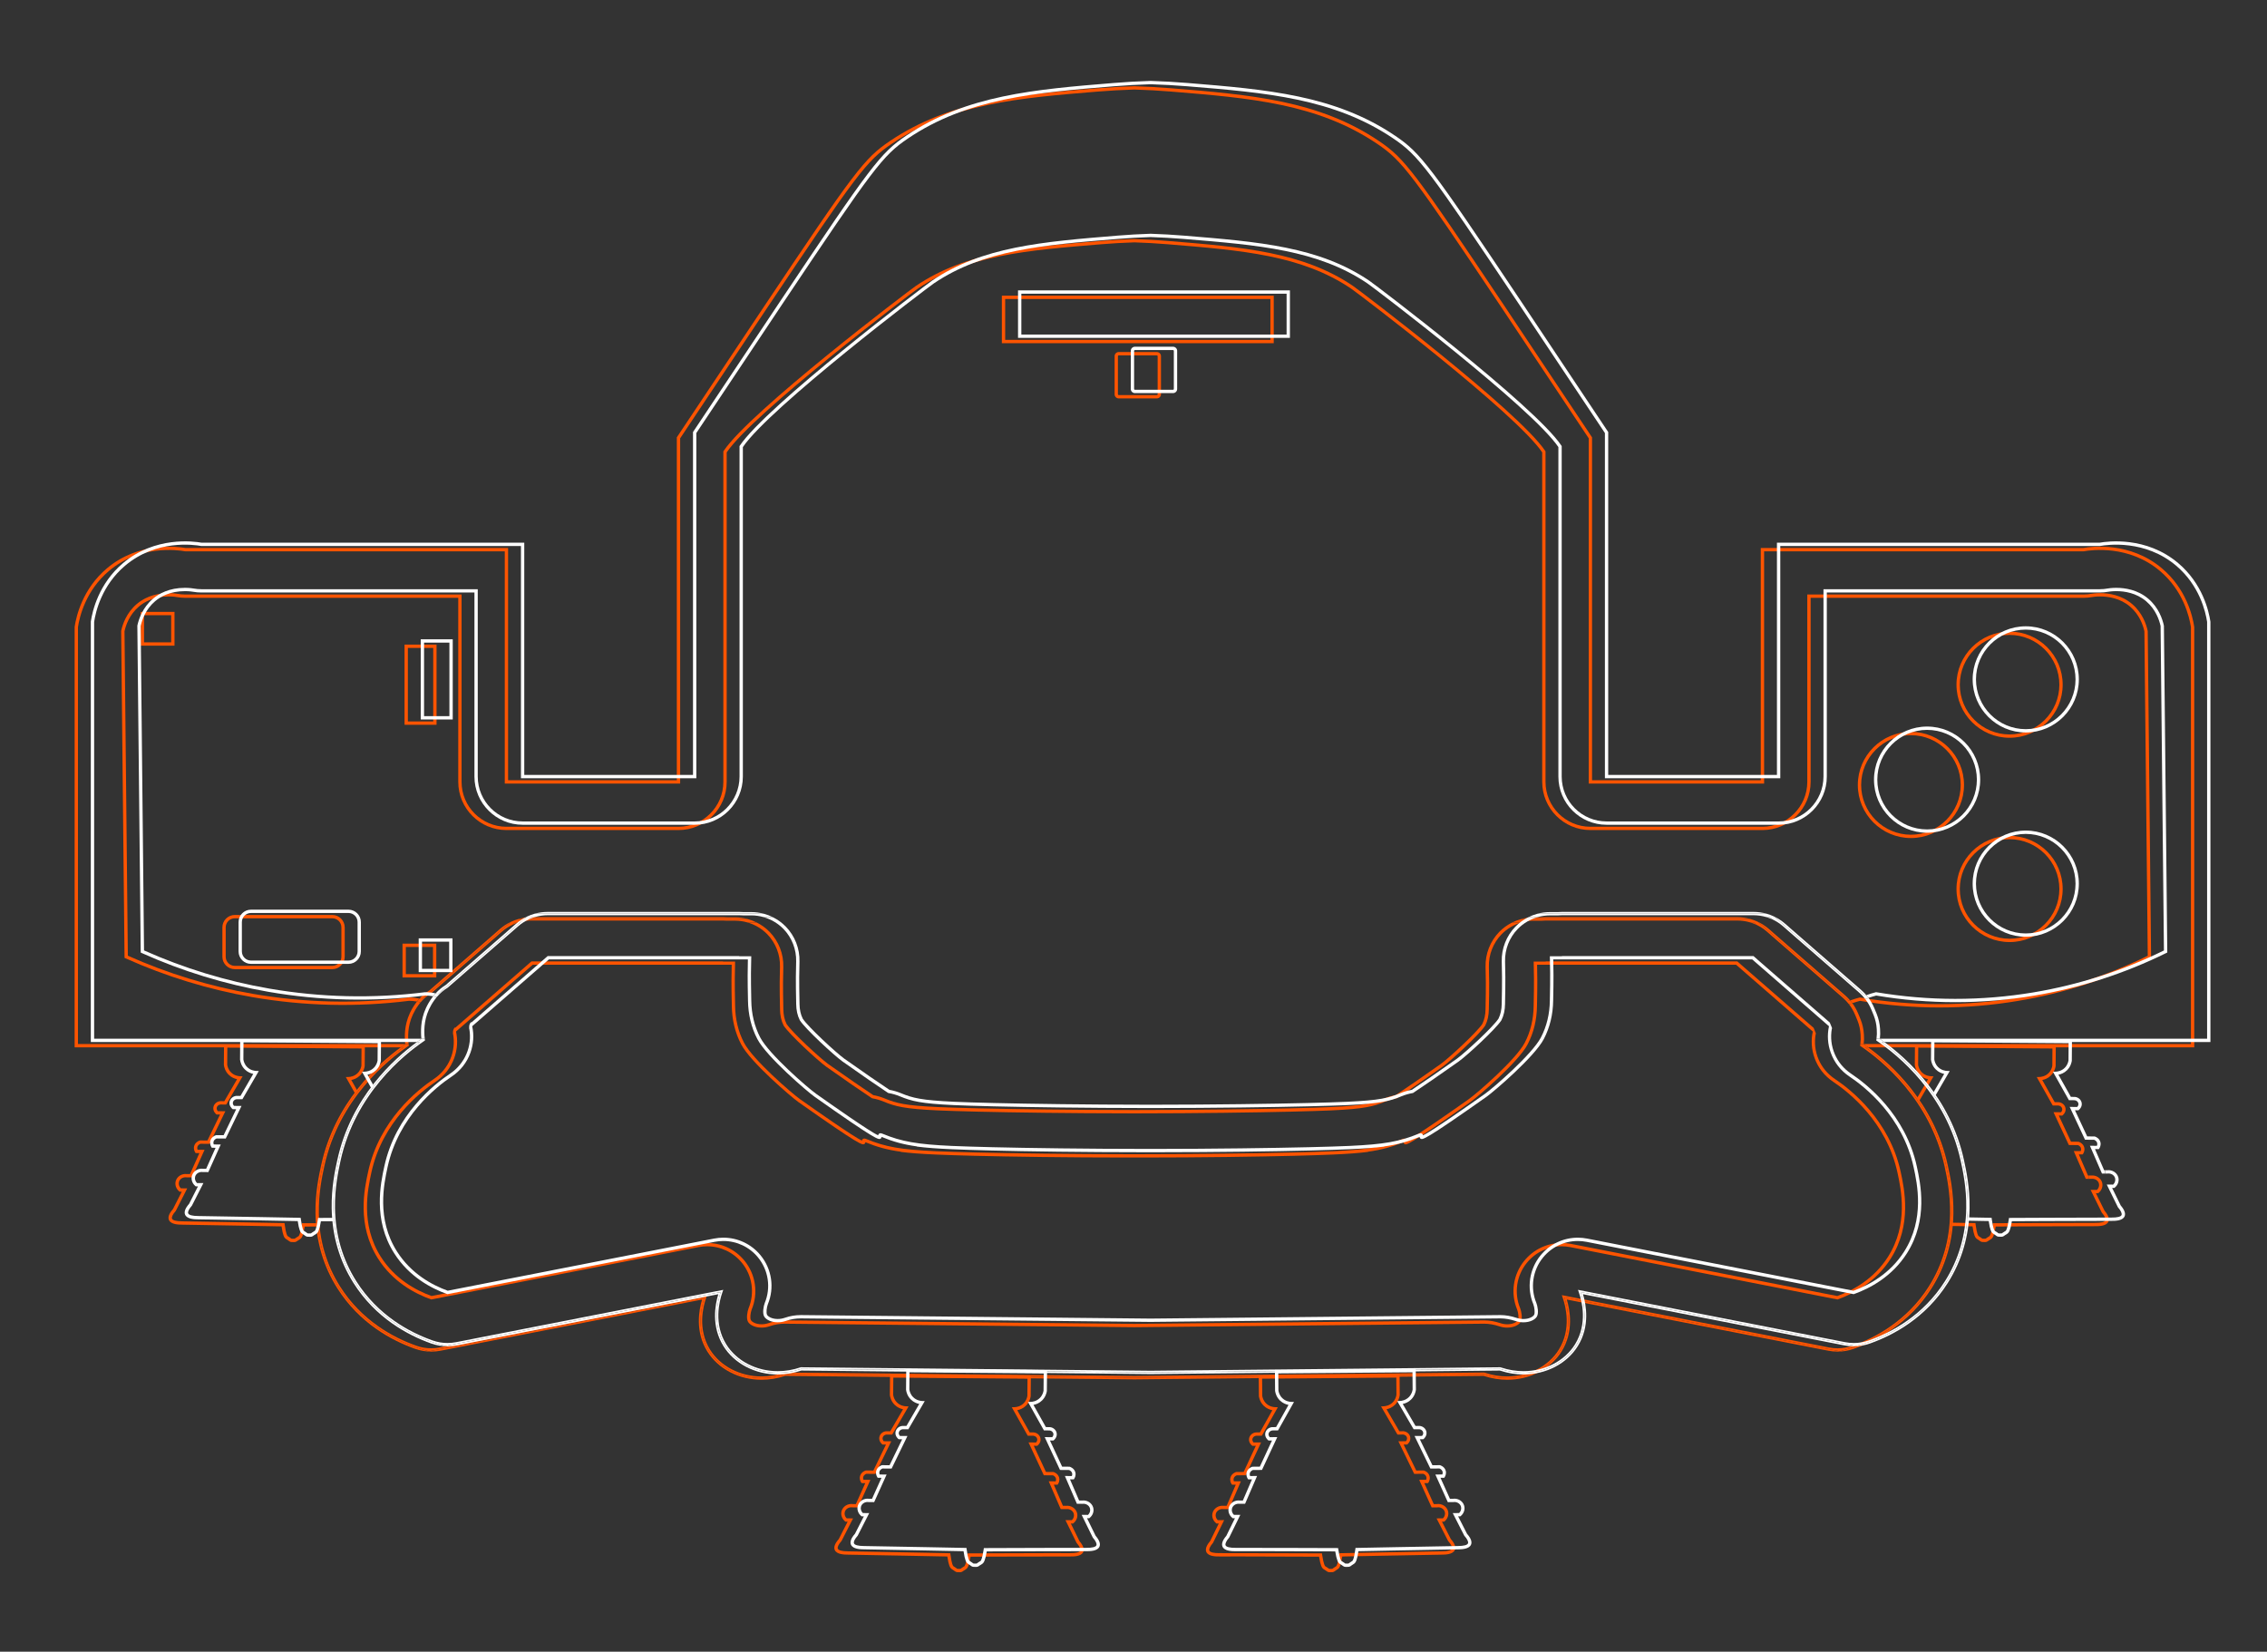 <?xml version="1.0" encoding="UTF-8"?>
<svg id="Capa_1" data-name="Capa 1" xmlns="http://www.w3.org/2000/svg" viewBox="0 0 3410.98 2485.47">
  <rect x="0" y="0" width="3410.98" height="2485.47" fill="#333333" stroke="none"/>
  <defs>
    <style>
      .cls-1 {
        fill: #fff;
      }

      .cls-2 {
        fill: #ff5400;
      }
    </style>
  </defs>
  <g>
    <path class="cls-2" d="M2875.21,1261.08c-44.05,0-79.89-35.84-79.89-79.89s35.84-79.89,79.89-79.89,79.89,35.84,79.89,79.89-35.84,79.89-79.89,79.89ZM2875.21,1106.3c-41.29,0-74.89,33.6-74.89,74.89s33.6,74.89,74.89,74.89,74.89-33.6,74.89-74.89-33.6-74.89-74.89-74.89Z"/>
    <path class="cls-2" d="M3023.66,1110.2c-44.05,0-79.89-35.84-79.89-79.89s35.84-79.89,79.89-79.89,79.89,35.84,79.89,79.89-35.84,79.89-79.89,79.89ZM3023.66,955.42c-41.29,0-74.89,33.6-74.89,74.89s33.6,74.89,74.89,74.89,74.89-33.6,74.89-74.89-33.6-74.89-74.89-74.89Z"/>
    <path class="cls-2" d="M3023.66,1417.62c-44.05,0-79.89-35.84-79.89-79.89s35.84-79.89,79.89-79.89,79.89,35.84,79.89,79.89-35.84,79.89-79.89,79.89ZM3023.66,1262.84c-41.29,0-74.89,33.6-74.89,74.89s33.6,74.89,74.89,74.89,74.89-33.6,74.89-74.89-33.6-74.89-74.89-74.89Z"/>
    <path class="cls-2" d="M1916.5,516.41h-409.09v-71.47h409.09v71.47ZM1512.41,511.41h399.09v-61.47h-399.09v61.47Z"/>
    <path class="cls-2" d="M1443.91,2365.87c-.38,0-.8-.02-1.25-.06-2.31.18-3.71-.28-3.98-.38-1.17-.44-2.24-1.11-3.21-2.01-1.36-.75-2.74-1.67-4.1-2.74-1.76-1.38-4-4.76-5.95-18.46-19.92-.39-38.42-.75-55.22-1.08-46.28-.91-79.72-1.57-94.42-1.71-5.1-.05-16.87-.16-19.8-7.06-1.81-4.27.22-9.77,6.04-16.37l13.36-26.19-3.35-.03-.69-.58c-4.68-3.94-6.64-10.06-5-15.6,2.04-6.87,9.19-11.27,16.67-10.3l4.71.04,14.23-31.56-5.71-.05-.73-1.16c-.66-1.05-2.71-4.83-1.46-9.41,1.74-6.37,8.14-8.23,8.41-8.3l.34-.1,11.27.09,18.98-39.07-5.23-.04-.68-.55c-.21-.17-5.07-4.2-4.11-10.27.79-4.97,5.03-8.76,10.31-9.22h.12s6.04.04,6.04.04l19.26-33.07c-3.61-.75-8.51-2.55-12.77-6.82-5.18-5.2-6.66-11.27-7.07-14.43l-.02-.17.26-31.26,211.9,1.73-.28,31.43c-.47,3.15-2.04,9.2-7.31,14.32-4.33,4.2-9.26,5.92-12.88,6.61l18.72,33.38,6.16.06c5.27.55,9.45,4.41,10.16,9.39.86,6.07-4.06,10.03-4.27,10.2l-.69.54-5.24-.04,18.33,39.38,11.27.09.34.1c.27.08,6.64,2.04,8.28,8.44,1.17,4.6-.94,8.35-1.61,9.39l-.75,1.15-5.71-.05,13.71,31.79,4.71.04c7.49-.85,14.57,3.67,16.5,10.57,1.56,5.56-.5,11.66-5.25,15.52l-.7.57-3.35-.03,12.93,26.41c5.71,6.69,7.65,12.23,5.77,16.47-3.05,6.85-14.82,6.77-19.84,6.73-14.79-.1-48.26,0-94.59.16-16.78.06-35.26.12-55.15.18-2.17,13.66-4.47,17-6.25,18.36-1.37,1.05-2.77,1.94-4.14,2.67-.98.88-2.07,1.53-3.23,1.95-.23.08-1.19.38-2.75.38ZM1442.7,2360.79l.27.03c1.34.15,2.09-.06,2.09-.06.53-.19,1.1-.56,1.66-1.09l.26-.25.32-.17c1.22-.62,2.46-1.42,3.71-2.36.4-.3,2.5-2.56,4.66-17.24l.31-2.13h2.15c20.71-.07,39.91-.13,57.29-.19,46.35-.15,79.83-.27,94.57-.16,9.05.05,14.17-1.2,15.31-3.76.99-2.23-.95-6.5-5.2-11.42l-.21-.24-16.77-34.25,9.59.08c2.74-2.6,3.89-6.33,2.94-9.73-1.28-4.59-6.11-7.57-11.24-6.94l-.16.02-8.29-.07-18.04-41.82,10.5.09c.42-1.02.8-2.55.36-4.27-.79-3.1-3.64-4.43-4.57-4.78l-13.66-.11-23.01-49.41,11.26.09c.81-.88,2.18-2.73,1.86-5.02-.37-2.63-2.73-4.76-5.62-5.11l-8.69-.07-23.99-42.8,4.13-.12c2.38-.07,8.45-.75,13.48-5.64,4.12-4,5.41-8.73,5.82-11.3l.21-25.9-201.9-1.65-.21,25.9c.36,2.58,1.58,7.32,5.64,11.39,4.95,4.97,11.01,5.76,13.39,5.86l4.13.19-24.69,42.4-8.69-.07c-2.89.3-5.28,2.4-5.7,5.02-.36,2.28.97,4.16,1.77,5.05l11.26.09-23.81,49.03-13.67-.11c-.93.34-3.81,1.62-4.65,4.71-.47,1.71-.12,3.25.29,4.28l10.5.09-18.73,41.52-8.45-.09c-5.12-.72-9.99,2.18-11.35,6.75-1,3.38.09,7.13,2.78,9.77l9.59.08-17.33,33.97-.21.24c-4.33,4.85-6.34,9.09-5.38,11.33,1.1,2.58,6.2,3.93,15.17,4.01,14.8.14,48.25.8,94.55,1.71,17.4.34,36.62.72,57.36,1.12l2.15.04.28,2.14c1.91,14.71,3.98,17,4.37,17.31,1.23.97,2.46,1.78,3.67,2.43l.32.17.26.25c.55.54,1.11.91,1.72,1.14-.03,0,.41.11,1.18.11.24,0,.52-.01.83-.04l.27-.03Z"/>
    <path class="cls-2" d="M2001.06,2365.87c-1.56,0-2.51-.3-2.73-.37-1.18-.42-2.26-1.08-3.25-1.96-1.38-.73-2.77-1.63-4.14-2.67-1.78-1.35-4.07-4.7-6.25-18.36-19.9-.06-38.37-.12-55.15-.18-46.33-.15-79.81-.27-94.52-.16-5.1.04-16.87.12-19.92-6.73-1.88-4.24.06-9.78,5.77-16.47l12.93-26.41-3.35.03-.7-.57c-4.75-3.86-6.81-9.96-5.25-15.52,1.93-6.9,9-11.42,16.5-10.57l3.06-.02.02,5,.05-5h1.57s13.71-31.8,13.71-31.8l-5.71.05-.75-1.15c-.67-1.04-2.79-4.78-1.61-9.39,1.63-6.4,8.01-8.36,8.28-8.44l.34-.1,11.27-.09,18.33-39.38-5.24.04-.69-.54c-.21-.17-5.14-4.13-4.27-10.2.71-4.98,4.88-8.84,10.16-9.39h.24s5.92-.06,5.92-.06l18.72-33.38c-3.62-.69-8.55-2.41-12.88-6.61-5.27-5.11-6.84-11.16-7.31-14.32l-.03-.35-.25-31.08,211.9-1.73.26,31.26-.02.17c-.42,3.16-1.89,9.23-7.07,14.43-4.26,4.27-9.16,6.07-12.77,6.82l19.26,33.07,6.04-.05h.12c5.28.48,9.52,4.27,10.31,9.23.96,6.06-3.9,10.1-4.11,10.27l-.68.55-5.23.04,18.98,39.07,11.27-.09.34.1c.27.08,6.67,1.93,8.41,8.3,1.25,4.58-.8,8.36-1.46,9.41l-.73,1.16-5.71.05c3.51,7.77,11.82,26.2,14.23,31.56l4.71-.04c7.48-.97,14.62,3.43,16.67,10.3,1.65,5.54-.31,11.66-5,15.6l-.69.58-3.35.03,13.36,26.19c5.82,6.6,7.85,12.11,6.04,16.37-2.93,6.9-14.7,7.01-19.73,7.06-14.78.14-48.22.8-94.5,1.71-16.8.33-35.3.7-55.22,1.08-1.95,13.7-4.19,17.07-5.95,18.46-1.36,1.07-2.74,1.99-4.1,2.74-.97.9-2.04,1.57-3.19,2-.29.11-1.7.57-4,.39-.45.04-.87.06-1.25.06ZM2000,2360.78s.76.18,2.01.03l.27-.03.27.03c1.34.13,2.08-.09,2.09-.09.53-.2,1.09-.58,1.64-1.12l.26-.25.32-.17c1.2-.64,2.44-1.46,3.67-2.43.39-.31,2.46-2.6,4.37-17.31l.28-2.14,2.15-.04c20.74-.4,39.96-.78,57.36-1.12,46.3-.91,79.75-1.57,94.48-1.71,9.05-.08,14.15-1.43,15.25-4.01.96-2.25-1.06-6.48-5.38-11.33l-.21-.24-17.33-33.97,9.59-.08c2.7-2.65,3.79-6.4,2.78-9.77-1.36-4.57-6.24-7.47-11.35-6.75l-.33.02-8.12.07-.67-1.49s-16.31-36.16-16.48-36.54l-1.58-3.5,10.5-.09c.41-1.03.76-2.57.29-4.28-.84-3.08-3.71-4.37-4.65-4.71l-13.66.11-23.81-49.03,11.26-.09c.8-.89,2.14-2.77,1.77-5.05-.42-2.62-2.8-4.72-5.7-5.02l-8.69.07-24.69-42.4,4.13-.19c2.38-.11,8.43-.89,13.39-5.86,4.05-4.07,5.27-8.82,5.63-11.39l-.21-25.9-201.9,1.65.21,25.9c.41,2.57,1.7,7.3,5.82,11.3,5.04,4.89,11.11,5.58,13.48,5.64l4.13.12-23.99,42.8-8.69.07c-2.89.35-5.24,2.48-5.62,5.11-.32,2.29,1.04,4.14,1.86,5.02l11.26-.09-23.01,49.41-13.67.11c-.92.35-3.78,1.68-4.57,4.78-.44,1.72-.06,3.25.36,4.27l10.5-.09-18.04,41.82-8.29.07-.16-.02c-5.12-.64-9.95,2.35-11.24,6.94-.95,3.39.2,7.13,2.94,9.73l9.59-.08-16.77,34.25-.21.24c-4.25,4.92-6.19,9.19-5.2,11.42,1.14,2.56,6.26,3.83,15.24,3.77,14.81-.1,48.3,0,94.65.16,17.38.06,36.58.12,57.29.18h2.15s.31,2.14.31,2.14c2.15,14.67,4.26,16.93,4.66,17.24,1.24.95,2.49,1.74,3.71,2.37l.32.17.26.25c.56.53,1.12.89,1.74,1.11,0,0,0,0,0,0Z"/>
    <path class="cls-2" d="M478.02,1840.61c-7,.03-14.21.06-21.61.09h-2.15s-.31,2.14-.31,2.14c-2.14,14.68-4.24,16.94-4.64,17.24-1.24.95-2.49,1.74-3.7,2.37l-.32.17-.26.25c-.56.53-1.12.9-1.65,1.09,0,0-.76.21-2.09.06l-.27-.03-.27.03c-.31.03-.6.04-.84.04-.78,0-1.2-.11-1.17-.11-.61-.23-1.17-.6-1.72-1.14l-.26-.25-.32-.17c-1.21-.64-2.44-1.46-3.67-2.42-.39-.31-2.46-2.6-4.39-17.31l-.28-2.13-2.15-.04c-20.74-.38-39.96-.73-57.35-1.05-46.3-.86-79.76-1.48-94.56-1.6-8.97-.07-14.08-1.42-15.18-4-.96-2.25,1.05-6.48,5.37-11.34l.21-.24,17.29-33.99-9.59-.07c-2.7-2.64-3.8-6.39-2.8-9.77,1.35-4.57,6.23-7.48,11.34-6.76l8.45.08,18.68-41.54-10.5-.07c-.41-1.03-.76-2.56-.3-4.28.84-3.09,3.72-4.37,4.64-4.71l13.67.1,23.76-49.06-11.26-.08c-.8-.89-2.14-2.77-1.78-5.05.41-2.62,2.8-4.72,5.69-5.02l8.69.06,24.64-42.43-4.13-.18c-2.37-.1-8.43-.88-13.4-5.85-4.06-4.06-5.28-8.81-5.65-11.38l.18-25.9,201.9,1.42-.18,25.9c-.4,2.57-1.69,7.3-5.81,11.3-5.03,4.9-11.1,5.59-13.48,5.66l-4.13.12,14.43,25.66c1.09-1.47,2.19-2.92,3.29-4.35l-9.49-16.88c3.62-.69,8.54-2.42,12.87-6.63,5.26-5.12,6.83-11.17,7.29-14.32l.22-28.63h-211.91l-.19,26.97.02.17c.42,3.16,1.9,9.23,7.09,14.42,4.26,4.27,9.17,6.06,12.77,6.81l-19.22,33.09-6.04-.04h-.12c-5.28.48-9.51,4.28-10.3,9.25-.96,6.08,3.91,10.1,4.12,10.27l.68.55,5.23.04-18.93,39.09-11.27-.08-.34.1c-2.47.69-7.02,3.22-8.4,8.31-1.25,4.59.81,8.36,1.47,9.41l.73,1.16,5.71.04-14.2,31.58-4.71-.03c-7.48-.96-14.62,3.45-16.66,10.32-1.64,5.54.33,11.66,5.01,15.6l.69.58,3.35.02-13.33,26.21c-5.81,6.61-7.84,12.12-6.02,16.38,2.94,6.9,14.71,7,19.81,7.04,14.7.12,48.15.74,94.43,1.6,16.8.31,35.29.65,55.22,1.02,1.97,13.69,4.21,17.07,5.97,18.45,1.36,1.07,2.74,1.99,4.1,2.74.97.89,2.05,1.56,3.22,2.01.27.1,1.68.56,3.98.37.44.04.85.06,1.23.06,1.56,0,2.53-.3,2.78-.38,1.16-.42,2.24-1.07,3.22-1.95,1.38-.73,2.77-1.63,4.14-2.68,1.78-1.36,4.07-4.7,6.23-18.37,6.81-.03,13.44-.06,19.9-.08-.17-1.68-.32-3.34-.45-5Z"/>
    <path class="cls-2" d="M3153.61,1795.56l3.35.02.7-.57c4.74-3.87,6.79-9.96,5.23-15.53-1.94-6.9-9.01-11.41-16.51-10.55l-3.08-.02-.02,5,3.39.02.16-.02c5.12-.64,9.96,2.33,11.24,6.92.94,3.34-.24,7.15-2.94,9.73l-9.58-.07,16.81,34.23.21.24c4.25,4.91,6.2,9.18,5.21,11.41-1.14,2.56-6.3,3.83-15.31,3.78-14.73-.09-48.16.06-94.44.27-17.41.08-36.66.17-57.42.25h-2.15s-.31,2.14-.31,2.14c-2.14,14.68-4.24,16.94-4.64,17.24-1.24.95-2.49,1.74-3.7,2.37l-.32.17-.26.25c-.56.53-1.12.9-1.65,1.09,0,0-.76.21-2.09.06l-.27-.03-.27.03c-.31.03-.6.04-.84.04-.77,0-1.19-.12-1.17-.11-.61-.23-1.17-.6-1.72-1.14l-.26-.25-.32-.17c-1.21-.64-2.44-1.46-3.67-2.42-.39-.31-2.46-2.6-4.39-17.31l-.28-2.13-2.15-.04c-11.97-.22-23.42-.43-34.32-.63-.12,1.65-.27,3.32-.43,4.99,10.35.19,21.2.39,32.52.6,1.97,13.69,4.21,17.07,5.97,18.45,1.36,1.07,2.74,1.99,4.1,2.74.97.89,2.05,1.56,3.22,2.01.27.1,1.67.56,3.98.37.45.04.87.06,1.25.06,1.48,0,2.42-.27,2.76-.39,1.16-.42,2.24-1.07,3.22-1.95,1.38-.73,2.77-1.63,4.14-2.68,1.78-1.36,4.07-4.7,6.23-18.37,19.95-.08,38.46-.17,55.28-.24,46.27-.21,79.69-.36,94.46-.27,5.02.02,16.8.1,19.83-6.76,1.88-4.24-.07-9.77-5.79-16.46l-12.97-26.39Z"/>
    <path class="cls-2" d="M3127.92,1737.14l5.71.04.75-1.15c.67-1.04,2.78-4.79,1.6-9.39-1.31-5.1-5.82-7.7-8.28-8.43l-.34-.1-11.27-.08-18.38-39.35,5.23.04.69-.54c.21-.17,5.13-4.12,4.26-10.2-.71-4.98-4.89-8.83-10.17-9.38l-6.16-.05-18.75-33.36c3.62-.69,8.55-2.42,12.87-6.63,5.26-5.12,6.83-11.17,7.29-14.32l.22-28.63h-211.91l-.19,26.97.02.17c.42,3.16,1.9,9.23,7.09,14.42,4.26,4.27,9.17,6.06,12.77,6.81l-17.04,29.34c1.05,1.5,2.09,3.03,3.13,4.57l22.2-38.22-4.13-.18c-2.37-.1-8.43-.88-13.4-5.85-4.06-4.06-5.28-8.81-5.65-11.38l.18-25.9,201.9,1.42-.18,25.9c-.4,2.57-1.69,7.3-5.81,11.3-5.03,4.9-11.1,5.59-13.48,5.66l-4.13.12,24.04,42.77,8.69.06c2.89.35,5.25,2.48,5.62,5.1.33,2.29-1.04,4.15-1.85,5.03l-11.27-.08,23.07,49.39,13.66.1c.93.36,3.78,1.68,4.58,4.78.44,1.72.07,3.25-.36,4.28l-10.5-.07,1.53,3.52c.17.38,15.92,36.78,15.92,36.78l.65,1.5,4.87.03.05-5h-1.63c-2.33-5.41-10.36-23.96-13.75-31.78Z"/>
    <path class="cls-2" d="M2325.78,1380.2c-2.01,0-4.04.08-6.03.25h-12.09c-6.48,0-12.89.91-19.07,2.6,7.2-.16,14.38-.34,21.48-.54l2.63-.08v.42s320.8,0,320.8,0c-6.28-1.75-12.82-2.66-19.44-2.66h-288.27Z"/>
    <path class="cls-2" d="M2638.59,1387.86h-5.84c3.34.96,6.6,2.18,9.75,3.65l-3.91-3.65Z"/>
    <path class="cls-2" d="M2776.35,1497.94l-107.27-93.4c-.55-.51-1.11-1.01-1.68-1.51l-5.74-5c-5.02-4.37-10.58-7.99-16.51-10.81l136.62,118.97c.67-.25,1.33-.49,1.99-.72-2.29-2.68-4.76-5.21-7.41-7.52Z"/>
    <path class="cls-2" d="M3231.49,949.69l-.06-.5c-1.99-9.32-7.69-26.96-23.52-40.36-15.9-13.46-34.93-16.29-48.08-16.29-6.99,0-11.78.81-12.67.97-3.99.73-8.07,1.1-12.12,1.1h-415.74v281.98c0,37.22-30.28,67.5-67.5,67.5h-258.88c-37.22,0-67.5-30.28-67.5-67.5v-497.37l-.42-.63c-39.56-59.49-278.44-241.03-289.2-248.31-75.51-51.1-165.25-58.44-278.88-67.73-16.46-1.35-33.27-2.3-49.95-2.84h-.08s-.08,0-.08,0c-16.68.54-33.48,1.49-49.95,2.84-113.63,9.29-203.37,16.63-278.88,67.73-10.76,7.28-249.64,188.82-289.19,248.31l-.42.63v497.37c0,37.22-30.28,67.5-67.5,67.5h-258.88c-37.22,0-67.5-30.28-67.5-67.5v-281.98h-415.74c-4.05,0-8.13-.37-12.12-1.1-.89-.16-5.69-.97-12.67-.97-23.84,0-39.31,8.86-48.08,16.29-15.82,13.4-21.53,31.03-23.52,40.35l-.06.27,5.08,491.95,1.46.66c60.98,27.38,125.2,47.04,190.89,58.43,77.79,13.49,157.11,15.35,235.73,5.54,4.06,0,8.04.4,11.91,1.09,1.18-1.51,2.4-2.96,3.69-4.36-5.12-1.14-10.39-1.73-15.75-1.73l-.31.02c-78.18,9.77-157.05,7.92-234.41-5.49-64.76-11.23-128.07-30.54-188.24-57.41l-5.04-488.2c1.91-8.76,7.26-25,21.8-37.31,8.14-6.89,22.53-15.11,44.85-15.11,6.56,0,10.96.74,11.78.89,4.28.78,8.67,1.18,13.02,1.18h410.74v276.98c0,39.98,32.52,72.5,72.5,72.5h258.88c39.98,0,72.5-32.52,72.5-72.5v-495.85c40.45-59.62,276.73-239.09,287.42-246.32,74.42-50.37,163.59-57.66,276.49-66.89,16.36-1.34,33.05-2.29,49.62-2.82,16.57.54,33.26,1.48,49.62,2.82,112.9,9.23,202.07,16.52,276.49,66.89,10.68,7.23,246.96,186.7,287.42,246.32v495.85c0,39.98,32.52,72.5,72.5,72.5h258.88c39.98,0,72.5-32.52,72.5-72.5v-276.98h410.74c4.35,0,8.74-.4,13.02-1.18.82-.15,5.22-.89,11.78-.89,12.32,0,30.1,2.62,44.85,15.11,14.56,12.32,19.9,28.58,21.81,37.34l5.04,488.25c-62.16,30.47-128.19,51.68-196.29,63.07-78.28,13.09-157.79,13.01-236.33-.23l-.52-.09-.51.13c-3.76.97-8.65,2.38-14.11,4.34,1.15,1.34,2.25,2.71,3.3,4.13,4.39-1.51,8.36-2.67,11.54-3.5,78.92,13.24,158.8,13.29,237.46.14,69.1-11.55,136.08-33.15,199.09-64.21l1.41-.7-5.07-491.65Z"/>
    <path class="cls-2" d="M3301.49,943.61l-.03-.37c-2.39-16.14-11.89-57-48.32-87.83-48.15-40.76-106.5-32.92-118.33-30.79h-485.51v349.48h-253.88v-516.01l-.42-.63c-43.09-64.84-86.64-130.17-129.44-194.16-137.91-206.2-152.16-224.96-190.52-250.93-90.72-61.4-193.46-69.8-312.41-79.53-18.37-1.5-37.09-2.55-55.66-3.11h-.08s-.08,0-.08,0c-18.56.56-37.29,1.6-55.66,3.11-118.95,9.73-221.69,18.13-312.41,79.53-38.36,25.96-52.61,44.72-190.52,250.93-42.75,63.92-86.3,129.24-129.44,194.16l-.42.63v516.01h-253.88v-349.48h-485.51c-11.83-2.13-70.19-9.97-118.33,30.79-36.43,30.84-45.93,71.7-48.32,87.83l-.03,632.8h490.66c2.41-1.75,4.67-3.34,6.75-4.76-.01-.08-.02-.16-.03-.24H117.31v-627.25c2.35-15.7,11.58-54.95,46.58-84.57,46.74-39.57,103.52-31.64,114.43-29.65l.22.04h480.96v349.48h263.88v-519.5c43-64.71,86.41-129.81,129.02-193.52,137.41-205.45,151.55-224.11,189.17-249.57,89.63-60.66,191.76-69.02,310.01-78.69,18.26-1.49,36.87-2.53,55.33-3.09,18.45.56,37.07,1.6,55.33,3.09,118.25,9.67,220.38,18.02,310.01,78.69,37.61,25.46,51.76,44.11,189.17,249.57,42.66,63.78,86.06,128.89,129.02,193.52v519.5h263.88v-349.48h480.74l.45-.04c10.91-1.99,67.69-9.92,114.43,29.65,34.99,29.62,44.22,68.87,46.58,84.57v627.25h-492.34c-.01.09-.02.18-.03.27,2.07,1.42,4.31,2.99,6.7,4.73h490.66v-632.43Z"/>
    <polygon class="cls-2" points="2612.06 1457.6 2606.43 1452.7 2612.06 1457.6 2612.06 1457.6"/>
    <path class="cls-2" d="M2731.94,1556.05l.22.19c-.04-.55-.08-1.09-.11-1.64-.78-1.96-1.56-3.93-2.41-5.86-.31-.71-.62-1.42-.92-2.13l-109-94.91h.05l-5.74-5h-7.61l5.63,4.9h0l-5.63-4.9h-280.66v.25h-18.13c.4,14.86.8,30.51-.02,66.45-.23,20.35-4.77,39.13-13.49,55.81-13.13,25.12-71.31,75.72-84.44,84.98-20.56,14.51-80.64,56.89-92.99,62.2-.06-.82-.35-1.74-1.24-2.42-1.59-1.23-3.72-.61-5.6.16-28.38,11.7-51.77,15.83-103.94,18.22-17.1.75-37.18,1.33-61.35,1.92-52.54,1.27-143.39,2.54-231.9,2.59-.09,0-.18,0-.28,0-1.31,0-2.62,0-3.93,0-.54,0-1.07,0-1.61,0s-1.07,0-1.61,0c-1.31,0-2.62,0-3.93,0-.09,0-.18,0-.28,0-88.51-.05-179.36-1.31-231.9-2.59-24.17-.59-44.24-1.17-61.35-1.92-52.17-2.38-75.56-6.52-103.94-18.22-1.88-.77-4.01-1.4-5.6-.16-.89.69-1.18,1.6-1.24,2.42-12.34-5.31-72.42-47.69-92.99-62.2-13.13-9.26-71.31-59.85-84.44-84.98-8.72-16.69-13.26-35.46-13.49-55.81-.82-35.94-.42-51.59-.02-66.45h-18.13v-.25h-288.27l-5.74,5h.05l-109.23,95.12c-.03-.09-.05-.18-.08-.27-.08-.25-.16-.5-.24-.75,0,.01-.01.02-.02.03-2.54,3.39-2.86,5.08-2.79,9.17,0,.39,0,.78,0,1.16l.18-.15c4.62,26.19-6.48,52.64-29.1,67.71-24.07,16.03-81.86,61.69-98.74,139.36-5.64,25.97-17.38,80,14.78,130.75,22.32,35.22,55.58,52.81,79.55,61.37l.65.23,402.08-78.76c4.27-.84,8.64-1.26,12.98-1.26,20.36,0,39.42,9.05,52.29,24.82,15.72,19.27,19.58,45.51,10.05,68.54-1.79,4.65-3.83,15.44-.67,20.54,2.61,4.22,9.86,8.47,20.14,8.47,4.19,0,8.44-.73,12.62-2.18,7.11-2.46,14.53-3.7,22.06-3.7h.67s525.73,5.27,525.73,5.27l525.68-5.27c.31,0,.62,0,.94,0,7.04.02,14.57,1.34,22.39,3.91,3.99,1.31,8.03,1.98,12.02,1.98,10.28,0,17.52-4.25,20.14-8.47,3.33-5.38.95-16.34-.68-20.57-9.52-22.98-5.67-49.23,10.06-68.51,12.87-15.78,31.93-24.83,52.29-24.83,4.34,0,8.71.42,12.98,1.26l401.41,78.63.67.13.65-.23c23.97-8.56,57.23-26.15,79.55-61.37,32.16-50.74,20.42-104.78,14.78-130.75-16.88-77.67-74.67-123.34-98.74-139.37-22.62-15.06-33.71-41.49-29.11-67.67ZM2854.9,1764.15c5.5,25.32,16.95,78-14.12,127.01-21.36,33.71-53.19,50.73-76.37,59.1l-400.73-78.49c-4.59-.9-9.28-1.35-13.94-1.35-21.87,0-42.34,9.72-56.17,26.66-16.9,20.7-21.04,48.9-10.83,73.52,1.7,4.43,2.9,13.14,1.07,16.09-1.52,2.45-7.01,6.1-15.89,6.1-3.46,0-6.98-.58-10.46-1.73-8.32-2.74-16.37-4.13-23.94-4.16-.09,0-.18,0-.27,0-.24,0-.49,0-.73,0l-525.63,5.27-525.68-5.27h-.72c-8.08,0-16.05,1.33-23.69,3.98-3.66,1.26-7.35,1.9-10.99,1.9-8.88,0-14.37-3.65-15.89-6.11-1.83-2.96-.63-11.67,1.06-16.05,10.21-24.68,6.07-52.87-10.82-73.56-13.83-16.94-34.3-26.66-56.16-26.66-4.66,0-9.35.46-13.94,1.35l-400.73,78.49c-23.18-8.38-55-25.4-76.37-59.1-31.06-49.01-19.62-101.69-14.12-127.01,16.49-75.88,73.06-120.57,96.62-136.27,13.05-8.69,22.75-21.08,28.05-35.84,4.63-12.91,5.52-26.56,2.63-39.82l115.45-100.53h299.35c-.35,13.67-.59,29.64.15,61.78.24,21.12,4.97,40.66,14.06,58.04,14.07,26.94,75.51,79.35,85.99,86.75,94.15,66.42,96.49,64.98,99.47,63.16,1.11-.68,1.45-1.7,1.52-2.61,17.18,7.07,32.53,11.42,53.2,14.29v.26c14.27,1.82,31.02,3.03,52.31,3.97,16.52.75,35.88,1.33,59.15,1.92,51.67,1.3,141.8,2.59,228.73,2.59,1.37,0,2.74,0,4.1,0,2.41,0,4.82,0,7.23,0,2.41,0,4.82,0,7.23,0,1.37,0,2.73,0,4.1,0,86.93,0,177.05-1.29,228.73-2.59,23.26-.59,42.63-1.17,59.15-1.92,21.29-.94,38.04-2.14,52.31-3.97v-.26c20.67-2.87,36.02-7.22,53.2-14.29.07.91.42,1.93,1.52,2.61,2.98,1.82,5.32,3.26,99.47-63.16,10.48-7.39,71.92-59.81,85.99-86.75,9.09-17.39,13.81-36.93,14.06-58.04.73-32.14.49-48.11.15-61.78h299.35l115.49,100.56c-2.88,13.25-1.99,26.89,2.64,39.78,5.3,14.76,15,27.15,28.04,35.84,23.56,15.69,80.14,60.38,96.62,136.27Z"/>
    <path class="cls-2" d="M1094,1380.45c-1.99-.16-4.02-.25-6.03-.25h-288.27c-6.62,0-13.15.91-19.44,2.66h320.81v-.42s2.62.08,2.62.08c7.1.2,14.28.38,21.48.54-6.18-1.7-12.6-2.6-19.07-2.6h-12.09Z"/>
    <path class="cls-2" d="M1154.47,1405.87c12.63,12.98,19.59,30.81,19.1,48.92-.38,13.91-.77,28.3.03,63.06v.77c.12,9.45,1.9,17.5,5.47,24.61l.15.25c8.88,13.52,50.81,52.13,63.83,61.6,30.52,21.53,53.59,37.46,68.58,47.33l.44.29.52.09c5.7.96,11.42,2.62,17.02,4.93,17.58,7.25,31.33,10.91,81.29,13.2,14.74.65,32.66,1.21,59.92,1.87,51.16,1.24,142.22,2.52,230.31,2.57h11.55c88.08-.05,179.14-1.32,230.3-2.57,27.26-.66,45.17-1.22,59.9-1.87,49.97-2.28,63.72-5.95,81.29-13.19,5.59-2.31,11.32-3.96,17.03-4.93l.52-.09.44-.29c14.98-9.87,38.06-25.8,68.62-47.35,12.99-9.46,54.91-48.06,63.79-61.57l.15-.25c3.56-7.11,5.34-15.16,5.45-24.61v-.77c.81-34.76.42-49.16.04-63.08-.49-18.1,6.47-35.93,19.1-48.91,8.28-8.5,18.71-14.61,30.01-17.83-4.77.11-9.58.2-14.4.29-7.08,3.58-13.6,8.3-19.19,14.05-13.57,13.94-21.05,33.09-20.52,52.53.38,13.86.76,28.19-.03,62.83v.82c-.11,8.62-1.7,15.91-4.87,22.3-8.62,12.97-50.08,51.13-62.44,60.13-30.19,21.3-53.07,37.09-68.02,46.96-5.9,1.04-11.81,2.77-17.57,5.15-17.03,7.02-30.43,10.57-79.61,12.82-14.69.65-32.57,1.2-59.8,1.86-51.13,1.24-142.14,2.52-230.18,2.56h-11.55c-88.04-.05-179.05-1.32-230.19-2.56-27.22-.66-45.11-1.22-59.81-1.87-49.17-2.25-62.58-5.8-79.61-12.82-5.77-2.38-11.67-4.1-17.57-5.14-14.95-9.86-37.83-25.66-67.98-46.93-12.39-9.02-53.86-47.19-62.48-60.16-3.17-6.38-4.76-13.68-4.86-22.3v-.82c-.81-34.64-.42-48.96-.04-62.82.53-19.44-6.95-38.59-20.52-52.53-5.59-5.75-12.11-10.47-19.19-14.05-4.81-.09-9.62-.18-14.4-.29,11.3,3.21,21.73,9.32,30.01,17.83Z"/>
    <path class="cls-2" d="M771.24,1391.51c3.15-1.46,6.41-2.68,9.75-3.65h-5.84l-3.91,3.65Z"/>
    <path class="cls-2" d="M768.59,1387.22c-5.92,2.81-11.49,6.43-16.51,10.81l-5.74,5c-.57.5-1.13,1-1.62,1.46l-98.28,85.58c-5.73,3.53-10.88,7.79-15.39,12.71,1.26.28,2.52.58,3.77.93l133.77-116.49Z"/>
    <path class="cls-2" d="M2804.47,1556.71l-.02-.37c-.46-7.73-2.14-15.3-5-22.49-.86-2.18-2.05-5.16-3.48-8.4-.12-.27-.24-.54-.35-.81-2.23-5.33-5.13-10.38-8.56-15.04-.33.11-.65.22-.98.34l.36.31c-1.49.23-3.01.79-4.5.88,3.68,4.72,6.76,9.92,9.07,15.43.13.3.26.6.39.9,1.4,3.16,2.56,6.09,3.41,8.23,2.66,6.7,4.23,13.74,4.65,20.95l.03.42c.36,4.66.21,9.36-.39,13.99h5.06c.58-4.76.69-9.58.32-14.34Z"/>
    <path class="cls-2" d="M614.15,1561.71c-.17-11.82,1.26-29.79,15.55-49.38l.48-.65c.83-1.13,1.71-2.21,2.6-3.28-.83-.09-1.73-.25-2.81-.46l.28-.24c-.95-.21-1.91-.39-2.87-.56-.41.52-.82,1.04-1.22,1.57l-.5.69c-15.16,20.79-16.68,39.86-16.5,52.34-.02,3.1.17,6.23.55,9.31h5.05c-.41-3.07-.61-6.19-.6-9.33Z"/>
    <path class="cls-2" d="M2928.22,1754.23c6.42,29.56,23.48,108.08-24.06,183.08-41.8,65.94-108.5,89.11-135.24,96l-.55.14-414.68-81.23c4.33,12.58,13.61,48.19-6.1,79.98-16.41,26.47-46.97,41.55-79.67,41.56-11.59,0-23.45-1.9-35.04-5.85l-525.95,5.27-526-5.27c-11.59,3.95-23.45,5.85-35.04,5.85-32.7,0-63.26-15.09-79.67-41.56-19.71-31.78-10.43-67.4-6.1-79.98l-414.68,81.23-.55-.14c-26.74-6.9-93.44-30.06-135.24-96-47.54-75.01-30.48-153.52-24.06-183.08,20.84-95.93,87.59-154.04,121.67-178.18h-4.28c-34.34,24.96-99.31,83.18-119.83,177.65-3.35,15.4-8.95,41.18-8.43,72.67.68,41.22,11.72,78.99,32.82,112.28,33.37,52.64,81.73,78.45,116.43,90.84l.65.23c7.84,2.8,16.04,4.21,24.36,4.21,4.67,0,9.36-.46,13.94-1.35l393.49-77.07c-4.85,15.92-10.78,48.23,7.7,78.02,16.36,26.38,47.68,42.76,81.75,42.76,11.98,0,23.92-1.98,35.48-5.88,88.77.89,525.36,5.27,525.6,5.27s436.99-4.38,525.45-5.27c.22.06.52.14.92.27,11.31,3.72,22.97,5.6,34.66,5.6,34.08,0,65.41-16.38,81.75-42.76,18.47-29.77,12.54-62.11,7.7-78.03l393.52,77.08c4.57.89,9.25,1.35,13.91,1.35,8.33,0,16.53-1.42,24.38-4.22l.64-.23c34.69-12.38,83.05-38.19,116.42-90.83,21.1-33.29,32.14-71.07,32.82-112.28.52-31.49-5.08-57.27-8.43-72.67-20.53-94.48-85.52-152.72-119.83-177.65h-4.28c34.08,24.14,100.83,82.25,121.67,178.18Z"/>
    <path class="cls-2" d="M2804.15,1571.05h-5.06c-.05.37-.08.73-.13,1.1l-.23,1.56,1.3.88c30.52,20.63,103.86,79.49,125.74,180.18,3.3,15.19,8.83,40.61,8.32,71.52-.66,40.28-11.45,77.19-32.05,109.69-32.61,51.44-79.92,76.68-113.88,88.8l-.64.23c-7.3,2.61-14.94,3.93-22.69,3.93-4.34,0-8.7-.42-12.95-1.25l-401.97-78.74,1.44,4.11c4.59,13.15,13.2,47.06-5.89,77.85-15.44,24.91-45.14,40.39-77.5,40.39-11.16,0-22.3-1.8-33.1-5.35-.76-.25-1.32-.39-1.65-.47l-.28-.06h-.29c-5.25.06-524.48,5.26-525.69,5.27-1.25-.01-520.74-5.22-525.99-5.27h-.43s-.4.13-.4.13c-11.17,3.81-22.7,5.75-34.28,5.75-32.35,0-62.05-15.48-77.5-40.4-19.11-30.81-10.48-64.7-5.89-77.84l1.44-4.12-401.95,78.73c-4.26.83-8.63,1.26-12.97,1.26-7.75,0-15.38-1.32-22.68-3.92l-.65-.23c-33.96-12.12-81.28-37.37-113.89-88.81-20.6-32.5-31.38-69.41-32.05-109.69-.51-30.91,5.02-56.33,8.32-71.53,21.88-100.72,95.26-159.58,125.79-180.21l1.3-.88-.23-1.56c-.05-.35-.09-.71-.14-1.06h-5.05c0,.08.02.16.03.24-2.08,1.42-4.34,3.01-6.75,4.76h4.28c-34.08,24.14-100.83,82.25-121.67,178.18-6.42,29.56-23.48,108.08,24.06,183.08,41.8,65.94,108.5,89.11,135.24,96l.55.14,414.68-81.23c-4.33,12.58-13.6,48.2,6.1,79.98,16.41,26.47,46.97,41.56,79.67,41.56,11.59,0,23.45-1.9,35.04-5.85l526,5.27,525.95-5.27c11.59,3.96,23.45,5.85,35.04,5.85,32.7,0,63.26-15.09,79.67-41.56,19.71-31.79,10.43-67.4,6.1-79.98l414.68,81.23.55-.14c26.74-6.9,93.44-30.06,135.24-96,47.54-75.01,30.48-153.52,24.06-183.08-20.84-95.93-87.59-154.04-121.67-178.18h4.28c-2.39-1.74-4.64-3.32-6.7-4.73.01-.09.02-.18.03-.27Z"/>
    <path class="cls-2" d="M649.23,1494.22l.18-.11,98.65-85.9c.51-.48,1.04-.95,1.57-1.41l5.74-5c4.82-4.19,10.17-7.64,15.87-10.29l3.91-3.65h5.84c6.04-1.74,12.33-2.66,18.71-2.66h288.27c1.91,0,3.83.08,5.72.24h12.41c6.24,0,12.42.91,18.37,2.6,4.77.11,9.58.2,14.4.29-4.37-2.21-8.96-3.99-13.69-5.28-7.2-.16-14.38-.34-21.48-.54l-2.63-.08v.42s-320.8,0-320.8,0c-4.01,1.11-7.91,2.57-11.66,4.36l-133.77,116.49c-1.24-.35-2.5-.65-3.77-.93-1.28,1.4-2.51,2.86-3.69,4.36.96.17,1.92.35,2.87.56l-.28.24c1.08.21,1.98.38,2.81.46,4.69-5.59,10.2-10.36,16.46-14.18Z"/>
    <path class="cls-2" d="M2781.77,1506.19l-136.62-118.97c-3.76-1.78-7.66-3.24-11.66-4.36h-320.81v-.42s-2.62.08-2.62.08c-7.1.2-14.28.38-21.48.54-4.73,1.3-9.32,3.07-13.69,5.28,4.81-.09,9.62-.18,14.4-.29,5.94-1.69,12.12-2.6,18.37-2.6h12.41c1.89-.17,3.81-.25,5.72-.25h288.27c6.38,0,12.67.92,18.71,2.66h5.84l3.91,3.65c5.7,2.65,11.06,6.09,15.87,10.29l5.74,5c.53.46,1.05.93,1.62,1.46l107.33,93.46c3.25,2.83,6.22,6.01,8.87,9.42,1.49-.09,3.01-.65,4.5-.88l-.36-.31c.33-.12.66-.23.98-.34-1.05-1.42-2.15-2.79-3.3-4.13-.66.24-1.32.47-1.99.72Z"/>
    <path class="cls-2" d="M499.98,1458.41h-146.7c-10.3,0-18.68-8.38-18.68-18.68v-44.22c0-10.3,8.38-18.68,18.68-18.68h146.7c10.3,0,18.68,8.38,18.68,18.68v44.22c0,10.3-8.38,18.68-18.68,18.68ZM353.28,1381.83c-7.54,0-13.68,6.14-13.68,13.68v44.22c0,7.54,6.14,13.68,13.68,13.68h146.7c7.54,0,13.68-6.14,13.68-13.68v-44.22c0-7.54-6.14-13.68-13.68-13.68h-146.7Z"/>
    <path class="cls-2" d="M656.84,1090.63h-48.15v-120.64h48.15v120.64ZM613.7,1085.63h38.15v-110.64h-38.15v110.64Z"/>
    <path class="cls-2" d="M262.57,971.6h-50.85v-50.85h50.85v50.85ZM216.72,966.6h40.85v-40.85h-40.85v40.85Z"/>
    <path class="cls-2" d="M656.48,1470.85h-50.85v-50.85h50.85v50.85ZM610.63,1465.85h40.85v-40.85h-40.85v40.85Z"/>
    <path class="cls-2" d="M1740.67,599.52h-57.44c-3.4,0-6.17-2.77-6.17-6.17v-57.44c0-3.4,2.77-6.17,6.17-6.17h57.44c3.4,0,6.17,2.77,6.17,6.17v57.44c0,3.4-2.77,6.17-6.17,6.17ZM1683.23,534.73c-.65,0-1.17.53-1.17,1.17v57.44c0,.65.53,1.17,1.17,1.17h57.44c.65,0,1.17-.53,1.17-1.17v-57.44c0-.65-.53-1.17-1.17-1.17h-57.44Z"/>
  </g>
  <g>
    <path class="cls-1" d="M2899.55,1253.1c-44.05,0-79.89-35.84-79.89-79.89s35.84-79.89,79.89-79.89,79.89,35.84,79.89,79.89-35.84,79.89-79.89,79.89ZM2899.55,1098.33c-41.29,0-74.89,33.6-74.89,74.89s33.6,74.89,74.89,74.89,74.89-33.6,74.89-74.89-33.6-74.89-74.89-74.89Z"/>
    <path class="cls-1" d="M3048,1102.23c-44.05,0-79.89-35.84-79.89-79.89s35.84-79.89,79.89-79.89,79.89,35.84,79.89,79.89-35.84,79.89-79.89,79.89ZM3048,947.45c-41.29,0-74.89,33.6-74.89,74.89s33.6,74.89,74.89,74.89,74.89-33.6,74.89-74.89-33.6-74.89-74.89-74.89Z"/>
    <path class="cls-1" d="M3048,1409.64c-44.05,0-79.89-35.84-79.89-79.89s35.84-79.89,79.89-79.89,79.89,35.84,79.89,79.89-35.84,79.89-79.89,79.89ZM3048,1254.86c-41.29,0-74.89,33.6-74.89,74.89s33.6,74.89,74.89,74.89,74.89-33.6,74.89-74.89-33.6-74.89-74.89-74.89Z"/>
    <path class="cls-1" d="M1940.84,508.43h-409.09v-71.47h409.09v71.47ZM1536.75,503.43h399.09v-61.47h-399.09v61.47Z"/>
    <path class="cls-1" d="M1468.26,2357.9c-.38,0-.8-.02-1.25-.06-2.31.18-3.71-.28-3.98-.38-1.17-.44-2.24-1.11-3.21-2.01-1.36-.75-2.74-1.67-4.1-2.74-1.76-1.38-4-4.76-5.95-18.46-19.92-.39-38.42-.75-55.22-1.08-46.28-.91-79.72-1.57-94.42-1.71-5.1-.05-16.87-.16-19.8-7.06-1.81-4.27.22-9.77,6.04-16.37l13.36-26.19-3.35-.03-.69-.58c-4.68-3.94-6.64-10.06-5-15.6,2.04-6.87,9.19-11.27,16.67-10.3l4.71.04,14.23-31.56-5.71-.05-.73-1.16c-.66-1.05-2.71-4.83-1.46-9.41,1.74-6.37,8.14-8.23,8.41-8.3l.34-.1,11.27.09,18.98-39.07-5.23-.04-.68-.55c-.21-.17-5.07-4.2-4.11-10.27.79-4.97,5.03-8.76,10.31-9.22h.12s6.04.04,6.04.04l19.26-33.07c-3.61-.75-8.51-2.55-12.77-6.82-5.18-5.2-6.66-11.27-7.07-14.43l-.02-.17.26-31.26,211.9,1.73-.28,31.43c-.47,3.15-2.04,9.2-7.31,14.32-4.33,4.2-9.26,5.92-12.88,6.61l18.72,33.38,6.16.06c5.27.55,9.45,4.41,10.16,9.39.86,6.07-4.06,10.03-4.27,10.2l-.69.54-5.24-.04,18.33,39.38,11.27.09.34.1c.27.08,6.64,2.04,8.28,8.44,1.17,4.6-.94,8.35-1.61,9.39l-.75,1.15-5.71-.05,13.71,31.79,4.71.04c7.49-.85,14.57,3.67,16.5,10.57,1.56,5.56-.5,11.66-5.25,15.52l-.7.57-3.35-.03,12.93,26.41c5.71,6.69,7.65,12.23,5.77,16.47-3.05,6.85-14.82,6.77-19.84,6.73-14.79-.1-48.26,0-94.59.16-16.78.06-35.26.12-55.15.18-2.17,13.66-4.47,17-6.25,18.36-1.37,1.05-2.77,1.94-4.14,2.67-.98.88-2.07,1.53-3.23,1.95-.23.08-1.19.38-2.75.38ZM1467.05,2352.81l.27.03c1.34.15,2.09-.06,2.09-.06.53-.19,1.1-.56,1.66-1.09l.26-.25.32-.17c1.22-.62,2.46-1.42,3.71-2.36.4-.3,2.5-2.56,4.66-17.24l.31-2.13h2.15c20.71-.07,39.91-.13,57.29-.19,46.35-.15,79.83-.27,94.57-.16,9.05.05,14.17-1.2,15.31-3.76.99-2.23-.95-6.5-5.2-11.42l-.21-.24-16.77-34.25,9.59.08c2.74-2.6,3.89-6.33,2.94-9.73-1.28-4.59-6.11-7.57-11.24-6.94l-.16.02-8.29-.07-18.04-41.82,10.5.09c.42-1.02.8-2.55.36-4.27-.79-3.1-3.64-4.43-4.57-4.78l-13.66-.11-23.01-49.41,11.26.09c.81-.88,2.18-2.73,1.86-5.02-.37-2.63-2.73-4.76-5.62-5.11l-8.69-.07-23.99-42.8,4.13-.12c2.38-.07,8.45-.75,13.48-5.64,4.12-4,5.41-8.73,5.82-11.3l.21-25.9-201.9-1.65-.21,25.9c.36,2.58,1.58,7.32,5.64,11.39,4.95,4.97,11.01,5.76,13.39,5.86l4.13.19-24.69,42.4-8.69-.07c-2.89.3-5.28,2.4-5.7,5.02-.36,2.28.97,4.16,1.77,5.05l11.26.09-23.81,49.03-13.67-.11c-.93.34-3.81,1.62-4.65,4.71-.47,1.71-.12,3.25.29,4.28l10.5.09-18.73,41.52-8.45-.09c-5.12-.72-9.99,2.18-11.35,6.75-1,3.38.09,7.13,2.78,9.77l9.59.08-17.33,33.97-.21.24c-4.33,4.85-6.34,9.09-5.38,11.33,1.1,2.58,6.2,3.93,15.17,4.01,14.8.14,48.25.8,94.55,1.71,17.4.34,36.62.72,57.36,1.12l2.15.04.28,2.14c1.91,14.71,3.98,17,4.37,17.31,1.23.97,2.46,1.78,3.67,2.43l.32.17.26.25c.55.54,1.11.91,1.72,1.14-.03,0,.41.11,1.18.11.24,0,.52-.01.83-.04l.27-.03Z"/>
    <path class="cls-1" d="M2025.4,2357.9c-1.56,0-2.51-.3-2.73-.37-1.18-.42-2.26-1.08-3.25-1.96-1.38-.73-2.77-1.63-4.14-2.67-1.78-1.35-4.07-4.7-6.25-18.36-19.9-.06-38.37-.12-55.15-.18-46.33-.15-79.81-.27-94.52-.16-5.1.04-16.87.12-19.92-6.73-1.88-4.24.06-9.78,5.77-16.47l12.93-26.41-3.35.03-.7-.57c-4.75-3.86-6.81-9.96-5.25-15.52,1.93-6.9,9-11.42,16.5-10.57l3.06-.02.02,5,.05-5h1.57s13.71-31.8,13.71-31.8l-5.71.05-.75-1.15c-.67-1.04-2.79-4.78-1.61-9.39,1.63-6.4,8.01-8.36,8.28-8.44l.34-.1,11.27-.09,18.33-39.38-5.24.04-.69-.54c-.21-.17-5.14-4.13-4.27-10.2.71-4.98,4.88-8.84,10.16-9.39h.24s5.92-.06,5.92-.06l18.72-33.38c-3.62-.69-8.55-2.41-12.88-6.61-5.27-5.11-6.84-11.16-7.31-14.32l-.03-.35-.25-31.08,211.9-1.73.26,31.26-.02.17c-.42,3.16-1.89,9.23-7.07,14.43-4.26,4.27-9.16,6.07-12.77,6.82l19.26,33.07,6.04-.05h.12c5.28.48,9.52,4.27,10.31,9.23.96,6.06-3.9,10.1-4.11,10.27l-.68.55-5.23.04,18.98,39.07,11.27-.09.34.1c.27.08,6.67,1.93,8.41,8.3,1.25,4.58-.8,8.36-1.46,9.41l-.73,1.16-5.71.05c3.51,7.77,11.82,26.2,14.23,31.56l4.71-.04c7.48-.97,14.62,3.43,16.67,10.3,1.65,5.54-.31,11.66-5,15.6l-.69.58-3.35.03,13.36,26.19c5.82,6.6,7.85,12.11,6.04,16.37-2.93,6.9-14.7,7.01-19.73,7.06-14.78.14-48.22.8-94.5,1.71-16.8.33-35.3.7-55.22,1.08-1.95,13.7-4.19,17.07-5.95,18.46-1.36,1.07-2.74,1.99-4.1,2.74-.97.9-2.04,1.57-3.19,2-.29.11-1.7.57-4,.39-.45.04-.87.06-1.25.06ZM2024.34,2352.81s.76.18,2.01.03l.27-.03.27.03c1.34.13,2.08-.09,2.09-.09.53-.2,1.09-.58,1.64-1.12l.26-.25.32-.17c1.2-.64,2.44-1.46,3.67-2.43.39-.31,2.46-2.6,4.37-17.31l.28-2.14,2.15-.04c20.74-.4,39.96-.78,57.36-1.12,46.3-.91,79.75-1.57,94.48-1.71,9.05-.08,14.15-1.43,15.25-4.01.96-2.25-1.06-6.48-5.38-11.33l-.21-.24-17.33-33.97,9.59-.08c2.7-2.65,3.79-6.4,2.78-9.77-1.36-4.57-6.24-7.47-11.35-6.75l-.33.02-8.12.07-.67-1.49s-16.31-36.16-16.48-36.54l-1.58-3.5,10.5-.09c.41-1.03.76-2.57.29-4.28-.84-3.08-3.71-4.37-4.65-4.71l-13.66.11-23.81-49.03,11.26-.09c.8-.89,2.14-2.77,1.77-5.05-.42-2.62-2.8-4.72-5.7-5.02l-8.69.07-24.69-42.4,4.13-.19c2.38-.11,8.43-.89,13.39-5.86,4.05-4.07,5.27-8.82,5.63-11.39l-.21-25.9-201.9,1.65.21,25.9c.41,2.57,1.7,7.3,5.82,11.3,5.04,4.89,11.11,5.58,13.48,5.64l4.13.12-23.99,42.8-8.69.07c-2.89.35-5.24,2.48-5.62,5.11-.32,2.29,1.04,4.14,1.86,5.02l11.26-.09-23.01,49.41-13.67.11c-.92.35-3.78,1.68-4.57,4.78-.44,1.72-.06,3.25.36,4.27l10.5-.09-18.04,41.82-8.29.07-.16-.02c-5.12-.64-9.95,2.35-11.24,6.94-.95,3.39.2,7.13,2.94,9.73l9.59-.08-16.77,34.25-.21.24c-4.25,4.92-6.19,9.19-5.2,11.42,1.14,2.56,6.26,3.83,15.24,3.77,14.81-.1,48.3,0,94.65.16,17.38.06,36.58.12,57.29.18h2.15s.31,2.14.31,2.14c2.15,14.67,4.26,16.93,4.66,17.24,1.24.95,2.49,1.74,3.71,2.37l.32.17.26.25c.56.53,1.12.89,1.74,1.11,0,0,0,0,0,0Z"/>
    <path class="cls-1" d="M502.36,1832.63c-7,.03-14.21.06-21.61.09h-2.15s-.31,2.14-.31,2.14c-2.14,14.68-4.24,16.94-4.64,17.24-1.24.95-2.49,1.74-3.7,2.37l-.32.17-.26.25c-.56.53-1.12.9-1.65,1.09,0,0-.76.21-2.09.06l-.27-.03-.27.03c-.31.03-.6.04-.84.04-.78,0-1.2-.11-1.17-.11-.61-.23-1.17-.6-1.72-1.14l-.26-.25-.32-.17c-1.21-.64-2.44-1.46-3.67-2.42-.39-.31-2.46-2.6-4.39-17.31l-.28-2.13-2.15-.04c-20.74-.38-39.96-.73-57.35-1.05-46.3-.86-79.76-1.48-94.56-1.6-8.97-.07-14.08-1.42-15.18-4-.96-2.25,1.05-6.48,5.37-11.34l.21-.24,17.29-33.99-9.59-.07c-2.7-2.64-3.8-6.39-2.8-9.77,1.35-4.57,6.23-7.48,11.34-6.76l8.45.08,18.68-41.54-10.5-.07c-.41-1.03-.76-2.56-.3-4.28.84-3.09,3.72-4.37,4.64-4.71l13.67.1,23.76-49.06-11.26-.08c-.8-.89-2.14-2.77-1.78-5.05.41-2.62,2.8-4.72,5.69-5.02l8.69.06,24.64-42.43-4.13-.18c-2.37-.1-8.43-.88-13.4-5.85-4.06-4.06-5.28-8.81-5.65-11.38l.18-25.9,201.9,1.42-.18,25.9c-.4,2.57-1.69,7.3-5.81,11.3-5.03,4.9-11.1,5.59-13.48,5.66l-4.13.12,14.43,25.66c1.09-1.47,2.19-2.92,3.29-4.35l-9.49-16.88c3.62-.69,8.54-2.42,12.87-6.63,5.26-5.12,6.83-11.17,7.29-14.32l.22-28.63h-211.91l-.19,26.97.02.17c.42,3.16,1.9,9.23,7.09,14.42,4.26,4.27,9.17,6.06,12.77,6.81l-19.22,33.09-6.04-.04h-.12c-5.28.48-9.51,4.28-10.3,9.25-.96,6.08,3.91,10.1,4.12,10.27l.68.55,5.23.04-18.93,39.09-11.27-.08-.34.1c-2.47.69-7.02,3.22-8.4,8.31-1.25,4.59.81,8.36,1.47,9.41l.73,1.16,5.71.04-14.2,31.58-4.71-.03c-7.48-.96-14.62,3.45-16.66,10.32-1.64,5.54.33,11.66,5.01,15.6l.69.58,3.35.02-13.33,26.21c-5.81,6.61-7.84,12.12-6.02,16.38,2.94,6.9,14.71,7,19.81,7.04,14.7.12,48.15.74,94.43,1.6,16.8.31,35.29.65,55.22,1.02,1.97,13.69,4.21,17.07,5.97,18.45,1.36,1.07,2.74,1.99,4.1,2.74.97.89,2.05,1.56,3.22,2.01.27.1,1.68.56,3.98.37.44.04.85.06,1.23.06,1.56,0,2.53-.3,2.78-.38,1.16-.42,2.24-1.07,3.22-1.95,1.38-.73,2.77-1.63,4.14-2.68,1.78-1.36,4.07-4.7,6.23-18.37,6.81-.03,13.44-.06,19.9-.08-.17-1.68-.32-3.34-.45-5Z"/>
    <path class="cls-1" d="M3177.95,1787.59l3.35.02.7-.57c4.74-3.87,6.79-9.96,5.23-15.53-1.94-6.9-9.01-11.41-16.51-10.55l-3.08-.02-.02,5,3.39.02.16-.02c5.12-.64,9.96,2.33,11.24,6.92.94,3.34-.24,7.15-2.94,9.73l-9.58-.07,16.81,34.23.21.24c4.25,4.91,6.2,9.18,5.21,11.41-1.14,2.56-6.3,3.83-15.31,3.78-14.73-.09-48.16.06-94.44.27-17.41.08-36.66.17-57.42.25h-2.15s-.31,2.14-.31,2.14c-2.14,14.68-4.24,16.94-4.64,17.24-1.24.95-2.49,1.74-3.7,2.37l-.32.17-.26.25c-.56.53-1.12.9-1.65,1.09,0,0-.76.21-2.09.06l-.27-.03-.27.03c-.31.03-.6.04-.84.04-.77,0-1.19-.12-1.17-.11-.61-.23-1.17-.6-1.72-1.14l-.26-.25-.32-.17c-1.21-.64-2.44-1.46-3.67-2.42-.39-.31-2.46-2.6-4.39-17.31l-.28-2.13-2.15-.04c-11.97-.22-23.42-.43-34.32-.63-.12,1.65-.27,3.32-.43,4.99,10.35.19,21.2.39,32.52.6,1.97,13.69,4.21,17.07,5.97,18.45,1.36,1.07,2.74,1.99,4.1,2.74.97.89,2.05,1.56,3.22,2.01.27.1,1.67.56,3.98.37.45.04.87.06,1.25.06,1.48,0,2.42-.27,2.76-.39,1.16-.42,2.24-1.07,3.22-1.95,1.38-.73,2.77-1.63,4.14-2.68,1.78-1.36,4.07-4.7,6.23-18.37,19.95-.08,38.46-.17,55.28-.24,46.27-.21,79.69-.36,94.46-.27,5.02.02,16.8.1,19.83-6.76,1.88-4.24-.07-9.77-5.79-16.46l-12.97-26.39Z"/>
    <path class="cls-1" d="M3152.26,1729.16l5.71.04.75-1.15c.67-1.04,2.78-4.79,1.6-9.39-1.31-5.1-5.82-7.7-8.28-8.43l-.34-.1-11.27-.08-18.38-39.35,5.23.04.69-.54c.21-.17,5.13-4.12,4.26-10.2-.71-4.98-4.89-8.83-10.17-9.38l-6.16-.05-18.75-33.36c3.62-.69,8.55-2.42,12.87-6.63,5.26-5.12,6.83-11.17,7.29-14.32l.22-28.63h-211.91l-.19,26.97.02.17c.42,3.16,1.9,9.23,7.09,14.42,4.26,4.27,9.17,6.06,12.77,6.81l-17.04,29.34c1.05,1.5,2.09,3.03,3.13,4.57l22.2-38.22-4.13-.18c-2.37-.1-8.43-.88-13.4-5.85-4.06-4.06-5.28-8.81-5.65-11.38l.18-25.9,201.9,1.42-.18,25.9c-.4,2.57-1.69,7.3-5.81,11.3-5.03,4.9-11.1,5.59-13.48,5.66l-4.13.12,24.04,42.77,8.69.06c2.89.35,5.25,2.48,5.62,5.1.33,2.29-1.04,4.15-1.85,5.03l-11.27-.08,23.07,49.39,13.66.1c.93.36,3.78,1.68,4.58,4.78.44,1.72.07,3.25-.36,4.28l-10.5-.07,1.53,3.52c.17.38,15.92,36.78,15.92,36.78l.65,1.5,4.87.03.05-5h-1.63c-2.33-5.41-10.36-23.96-13.75-31.78Z"/>
    <path class="cls-1" d="M2350.12,1372.23c-2.01,0-4.04.08-6.03.25h-12.09c-6.48,0-12.89.91-19.07,2.6,7.2-.16,14.38-.34,21.48-.54l2.63-.08v.42s320.8,0,320.8,0c-6.28-1.75-12.82-2.66-19.44-2.66h-288.27Z"/>
    <path class="cls-1" d="M2662.94,1379.89h-5.84c3.34.96,6.6,2.18,9.75,3.65l-3.91-3.65Z"/>
    <path class="cls-1" d="M2800.69,1489.96l-107.27-93.4c-.55-.51-1.11-1.01-1.68-1.51l-5.74-5c-5.02-4.37-10.58-7.99-16.51-10.81l136.62,118.97c.67-.25,1.33-.49,1.99-.72-2.29-2.68-4.76-5.21-7.41-7.52Z"/>
    <path class="cls-1" d="M3255.83,941.72l-.06-.5c-1.99-9.32-7.69-26.96-23.52-40.36-15.9-13.46-34.93-16.29-48.08-16.29-6.99,0-11.78.81-12.67.97-3.99.73-8.07,1.1-12.12,1.1h-415.74v281.98c0,37.22-30.28,67.5-67.5,67.5h-258.88c-37.22,0-67.5-30.28-67.5-67.5v-497.37l-.42-.63c-39.56-59.49-278.44-241.03-289.2-248.31-75.51-51.1-165.25-58.44-278.88-67.73-16.46-1.35-33.27-2.3-49.95-2.84h-.08s-.08,0-.08,0c-16.68.54-33.48,1.49-49.95,2.84-113.63,9.29-203.37,16.63-278.88,67.73-10.76,7.28-249.64,188.82-289.19,248.31l-.42.63v497.37c0,37.22-30.28,67.5-67.5,67.5h-258.88c-37.22,0-67.5-30.28-67.5-67.5v-281.98h-415.74c-4.05,0-8.13-.37-12.12-1.1-.89-.16-5.69-.97-12.67-.97-23.84,0-39.31,8.86-48.08,16.29-15.82,13.4-21.53,31.03-23.52,40.35l-.06.27,5.08,491.95,1.46.66c60.98,27.38,125.2,47.04,190.89,58.43,77.79,13.49,157.11,15.35,235.73,5.54,4.06,0,8.04.4,11.91,1.09,1.18-1.51,2.4-2.96,3.69-4.36-5.12-1.14-10.39-1.73-15.75-1.73l-.31.02c-78.18,9.77-157.05,7.92-234.41-5.49-64.76-11.23-128.07-30.54-188.24-57.41l-5.04-488.2c1.91-8.76,7.26-25,21.8-37.31,8.14-6.89,22.53-15.11,44.85-15.11,6.56,0,10.96.74,11.78.89,4.28.78,8.67,1.18,13.02,1.18h410.74v276.98c0,39.98,32.52,72.5,72.5,72.5h258.88c39.98,0,72.5-32.52,72.5-72.5v-495.85c40.45-59.62,276.73-239.09,287.42-246.32,74.42-50.37,163.59-57.66,276.49-66.89,16.36-1.34,33.05-2.29,49.62-2.82,16.57.54,33.26,1.48,49.62,2.82,112.9,9.23,202.07,16.52,276.49,66.89,10.68,7.23,246.96,186.7,287.42,246.32v495.85c0,39.98,32.52,72.5,72.5,72.5h258.88c39.98,0,72.5-32.52,72.5-72.5v-276.98h410.74c4.35,0,8.74-.4,13.02-1.18.82-.15,5.22-.89,11.78-.89,12.32,0,30.1,2.62,44.85,15.11,14.56,12.32,19.9,28.58,21.81,37.34l5.04,488.25c-62.16,30.47-128.19,51.68-196.29,63.07-78.28,13.09-157.79,13.01-236.33-.23l-.52-.09-.51.13c-3.76.97-8.65,2.38-14.11,4.34,1.15,1.34,2.25,2.71,3.3,4.13,4.39-1.51,8.36-2.67,11.54-3.5,78.92,13.24,158.8,13.29,237.46.14,69.1-11.55,136.08-33.15,199.09-64.21l1.41-.7-5.07-491.65Z"/>
    <path class="cls-1" d="M3325.83,935.64l-.03-.37c-2.39-16.14-11.89-57-48.32-87.83-48.15-40.76-106.5-32.92-118.33-30.79h-485.51v349.48h-253.88v-516.01l-.42-.63c-43.09-64.84-86.64-130.17-129.44-194.16-137.91-206.2-152.16-224.96-190.52-250.93-90.72-61.4-193.46-69.8-312.41-79.53-18.37-1.5-37.09-2.55-55.66-3.11h-.08s-.08,0-.08,0c-18.56.56-37.29,1.6-55.66,3.11-118.95,9.73-221.69,18.13-312.41,79.53-38.36,25.96-52.61,44.72-190.52,250.93-42.75,63.92-86.3,129.24-129.44,194.16l-.42.63v516.01h-253.88v-349.48h-485.51c-11.83-2.13-70.19-9.97-118.33,30.79-36.43,30.84-45.93,71.7-48.32,87.83l-.03,632.8h490.66c2.41-1.75,4.67-3.34,6.75-4.76-.01-.08-.02-.16-.03-.24H141.65v-627.25c2.35-15.7,11.58-54.95,46.58-84.57,46.74-39.57,103.52-31.64,114.43-29.65l.22.04h480.96v349.48h263.88v-519.5c43-64.71,86.41-129.81,129.02-193.52,137.41-205.45,151.55-224.11,189.17-249.57,89.63-60.66,191.76-69.02,310.01-78.69,18.26-1.49,36.87-2.53,55.33-3.09,18.45.56,37.07,1.6,55.33,3.09,118.25,9.67,220.38,18.02,310.01,78.69,37.61,25.46,51.76,44.11,189.17,249.57,42.66,63.78,86.06,128.89,129.02,193.52v519.5h263.88v-349.48h480.74l.45-.04c10.91-1.99,67.69-9.92,114.43,29.65,34.99,29.62,44.22,68.87,46.58,84.57v627.25h-492.34c-.01.09-.02.18-.03.27,2.07,1.42,4.31,2.99,6.7,4.73h490.66v-632.43Z"/>
    <polygon class="cls-1" points="2636.4 1449.63 2630.78 1444.73 2636.4 1449.63 2636.4 1449.63"/>
    <path class="cls-1" d="M2756.28,1548.08l.22.19c-.04-.55-.08-1.09-.11-1.64-.78-1.96-1.56-3.93-2.41-5.86-.31-.71-.62-1.42-.92-2.13l-109-94.91h.05l-5.74-5h-7.61l5.63,4.9h0l-5.63-4.9h-280.66v.25h-18.13c.4,14.86.8,30.51-.02,66.45-.23,20.35-4.77,39.13-13.49,55.81-13.13,25.12-71.31,75.72-84.44,84.98-20.56,14.51-80.64,56.89-92.99,62.2-.06-.82-.35-1.74-1.24-2.42-1.59-1.23-3.72-.61-5.6.16-28.38,11.7-51.77,15.83-103.94,18.22-17.1.75-37.18,1.33-61.35,1.92-52.54,1.27-143.39,2.54-231.9,2.59-.09,0-.18,0-.28,0-1.31,0-2.62,0-3.93,0-.54,0-1.07,0-1.61,0s-1.07,0-1.61,0c-1.31,0-2.62,0-3.93,0-.09,0-.18,0-.28,0-88.51-.05-179.36-1.31-231.9-2.59-24.17-.59-44.24-1.17-61.35-1.92-52.17-2.38-75.56-6.52-103.94-18.22-1.88-.77-4.01-1.4-5.6-.16-.89.69-1.18,1.6-1.24,2.42-12.34-5.31-72.42-47.69-92.99-62.2-13.13-9.26-71.31-59.85-84.44-84.98-8.72-16.69-13.26-35.46-13.49-55.81-.82-35.94-.42-51.59-.02-66.45h-18.13v-.25h-288.27l-5.74,5h.05l-109.23,95.12c-.03-.09-.05-.18-.08-.27-.08-.25-.16-.5-.24-.75,0,.01-.01.02-.02.03-2.54,3.39-2.86,5.08-2.79,9.17,0,.39,0,.78,0,1.16l.18-.15c4.62,26.19-6.48,52.64-29.1,67.71-24.07,16.03-81.86,61.69-98.74,139.36-5.64,25.97-17.38,80,14.78,130.75,22.32,35.22,55.58,52.81,79.55,61.37l.65.23,402.08-78.76c4.27-.84,8.64-1.26,12.98-1.26,20.36,0,39.42,9.05,52.29,24.82,15.72,19.27,19.58,45.51,10.05,68.54-1.79,4.65-3.83,15.44-.67,20.54,2.61,4.22,9.86,8.47,20.14,8.47,4.19,0,8.44-.73,12.62-2.18,7.11-2.46,14.53-3.7,22.06-3.7h.67s525.73,5.27,525.73,5.27l525.68-5.27c.31,0,.62,0,.94,0,7.04.02,14.57,1.34,22.39,3.91,3.99,1.31,8.03,1.98,12.02,1.98,10.28,0,17.52-4.25,20.14-8.47,3.33-5.38.95-16.34-.68-20.57-9.52-22.98-5.67-49.23,10.06-68.51,12.87-15.78,31.93-24.83,52.29-24.83,4.34,0,8.71.42,12.98,1.26l401.41,78.63.67.13.65-.23c23.97-8.56,57.23-26.15,79.55-61.37,32.16-50.74,20.42-104.78,14.78-130.75-16.88-77.67-74.67-123.34-98.74-139.37-22.62-15.06-33.71-41.49-29.11-67.67ZM2879.24,1756.18c5.5,25.32,16.95,78-14.12,127.01-21.36,33.71-53.19,50.73-76.37,59.1l-400.73-78.49c-4.59-.9-9.28-1.35-13.94-1.35-21.87,0-42.34,9.72-56.17,26.66-16.9,20.7-21.04,48.9-10.83,73.52,1.7,4.43,2.9,13.14,1.07,16.09-1.52,2.45-7.01,6.1-15.89,6.1-3.46,0-6.98-.58-10.46-1.73-8.32-2.74-16.37-4.13-23.94-4.16-.09,0-.18,0-.27,0-.24,0-.49,0-.73,0l-525.63,5.27-525.68-5.27h-.72c-8.08,0-16.05,1.33-23.69,3.98-3.66,1.26-7.35,1.9-10.99,1.9-8.88,0-14.37-3.65-15.89-6.11-1.83-2.96-.63-11.67,1.06-16.05,10.21-24.68,6.07-52.87-10.82-73.56-13.83-16.94-34.3-26.66-56.16-26.66-4.66,0-9.35.46-13.94,1.35l-400.73,78.49c-23.18-8.38-55-25.4-76.37-59.1-31.06-49.01-19.62-101.69-14.12-127.01,16.49-75.88,73.06-120.57,96.62-136.27,13.05-8.69,22.75-21.08,28.05-35.84,4.63-12.91,5.52-26.56,2.63-39.82l115.45-100.53h299.35c-.35,13.67-.59,29.64.15,61.78.24,21.12,4.97,40.66,14.06,58.04,14.07,26.94,75.51,79.35,85.99,86.75,94.15,66.42,96.49,64.98,99.47,63.16,1.11-.68,1.45-1.7,1.52-2.61,17.18,7.07,32.53,11.42,53.2,14.29v.26c14.27,1.82,31.02,3.03,52.31,3.97,16.52.75,35.88,1.33,59.15,1.92,51.67,1.3,141.8,2.59,228.73,2.59,1.37,0,2.74,0,4.1,0,2.41,0,4.82,0,7.23,0,2.41,0,4.82,0,7.23,0,1.37,0,2.73,0,4.1,0,86.93,0,177.05-1.29,228.73-2.59,23.26-.59,42.63-1.17,59.15-1.92,21.29-.94,38.04-2.14,52.31-3.97v-.26c20.67-2.87,36.02-7.22,53.2-14.29.07.91.42,1.93,1.52,2.61,2.98,1.82,5.32,3.26,99.47-63.16,10.48-7.39,71.92-59.81,85.99-86.75,9.09-17.39,13.81-36.93,14.06-58.04.73-32.14.49-48.11.15-61.78h299.35l115.49,100.56c-2.88,13.25-1.99,26.89,2.64,39.78,5.3,14.76,15,27.15,28.04,35.84,23.56,15.69,80.14,60.38,96.62,136.27Z"/>
    <path class="cls-1" d="M1118.34,1372.48c-1.99-.16-4.02-.25-6.03-.25h-288.27c-6.62,0-13.15.91-19.44,2.66h320.81v-.42s2.62.08,2.62.08c7.1.2,14.28.38,21.48.54-6.18-1.7-12.6-2.6-19.07-2.6h-12.09Z"/>
    <path class="cls-1" d="M1178.81,1397.9c12.63,12.98,19.59,30.81,19.1,48.92-.38,13.91-.77,28.3.03,63.06v.77c.12,9.45,1.9,17.5,5.47,24.61l.15.25c8.88,13.52,50.81,52.13,63.83,61.6,30.52,21.53,53.59,37.46,68.58,47.33l.44.29.52.09c5.7.96,11.42,2.62,17.02,4.93,17.58,7.25,31.33,10.91,81.29,13.2,14.74.65,32.66,1.21,59.92,1.87,51.16,1.24,142.22,2.52,230.31,2.57h11.55c88.08-.05,179.14-1.32,230.3-2.57,27.26-.66,45.17-1.22,59.9-1.87,49.97-2.28,63.72-5.95,81.29-13.19,5.59-2.31,11.32-3.96,17.03-4.93l.52-.09.44-.29c14.98-9.87,38.06-25.8,68.62-47.35,12.99-9.46,54.91-48.06,63.79-61.57l.15-.25c3.56-7.11,5.34-15.16,5.45-24.61v-.77c.81-34.76.42-49.16.04-63.08-.49-18.1,6.47-35.93,19.1-48.91,8.28-8.5,18.71-14.61,30.01-17.83-4.77.11-9.58.2-14.4.29-7.08,3.58-13.6,8.3-19.19,14.05-13.57,13.94-21.05,33.09-20.52,52.53.38,13.86.76,28.19-.03,62.83v.82c-.11,8.62-1.7,15.91-4.87,22.3-8.62,12.97-50.08,51.13-62.44,60.13-30.19,21.3-53.07,37.09-68.02,46.96-5.9,1.04-11.81,2.77-17.57,5.15-17.03,7.02-30.43,10.57-79.61,12.82-14.69.65-32.57,1.2-59.8,1.86-51.13,1.24-142.14,2.52-230.18,2.56h-11.55c-88.04-.05-179.05-1.32-230.19-2.56-27.22-.66-45.11-1.22-59.81-1.87-49.17-2.25-62.58-5.8-79.61-12.82-5.77-2.38-11.67-4.1-17.57-5.14-14.95-9.86-37.83-25.66-67.98-46.93-12.39-9.02-53.86-47.19-62.48-60.16-3.17-6.38-4.76-13.68-4.86-22.3v-.82c-.81-34.64-.42-48.96-.04-62.82.53-19.44-6.95-38.59-20.52-52.53-5.59-5.75-12.11-10.47-19.19-14.05-4.81-.09-9.62-.18-14.4-.29,11.3,3.21,21.73,9.32,30.01,17.83Z"/>
    <path class="cls-1" d="M795.58,1383.53c3.15-1.46,6.41-2.68,9.75-3.65h-5.84l-3.91,3.65Z"/>
    <path class="cls-1" d="M792.93,1379.24c-5.92,2.81-11.49,6.43-16.51,10.81l-5.74,5c-.57.5-1.13,1-1.62,1.46l-98.28,85.58c-5.73,3.53-10.88,7.79-15.39,12.71,1.26.28,2.52.58,3.77.93l133.77-116.49Z"/>
    <path class="cls-1" d="M2828.81,1548.73l-.02-.37c-.46-7.73-2.14-15.3-5-22.49-.86-2.18-2.05-5.16-3.48-8.4-.12-.27-.24-.54-.35-.81-2.23-5.33-5.13-10.38-8.56-15.04-.33.11-.65.22-.98.34l.36.31c-1.49.23-3.01.79-4.5.88,3.68,4.72,6.76,9.92,9.07,15.43.13.3.26.6.39.9,1.4,3.16,2.56,6.09,3.41,8.23,2.66,6.7,4.23,13.74,4.65,20.95l.03.42c.36,4.66.21,9.36-.39,13.99h5.06c.58-4.76.69-9.58.32-14.34Z"/>
    <path class="cls-1" d="M638.49,1553.74c-.17-11.82,1.26-29.79,15.55-49.38l.48-.65c.83-1.13,1.71-2.21,2.6-3.28-.83-.09-1.73-.25-2.81-.46l.28-.24c-.95-.21-1.91-.39-2.87-.56-.41.52-.82,1.04-1.22,1.57l-.5.69c-15.16,20.79-16.68,39.86-16.5,52.34-.02,3.1.17,6.23.55,9.31h5.05c-.41-3.07-.61-6.19-.6-9.33Z"/>
    <path class="cls-1" d="M2952.56,1746.25c6.42,29.56,23.48,108.08-24.06,183.08-41.8,65.94-108.5,89.11-135.24,96l-.55.14-414.68-81.23c4.33,12.58,13.61,48.19-6.1,79.98-16.41,26.47-46.97,41.55-79.67,41.56-11.59,0-23.45-1.9-35.04-5.85l-525.95,5.27-526-5.27c-11.59,3.95-23.45,5.85-35.04,5.85-32.7,0-63.26-15.09-79.67-41.56-19.71-31.78-10.43-67.4-6.1-79.98l-414.68,81.23-.55-.14c-26.74-6.9-93.44-30.06-135.24-96-47.54-75.01-30.48-153.52-24.06-183.08,20.84-95.93,87.59-154.04,121.67-178.18h-4.28c-34.34,24.96-99.31,83.18-119.83,177.65-3.35,15.4-8.95,41.18-8.43,72.67.68,41.22,11.72,78.99,32.82,112.28,33.37,52.64,81.73,78.45,116.43,90.84l.65.23c7.84,2.8,16.04,4.21,24.36,4.21,4.67,0,9.36-.46,13.94-1.35l393.49-77.07c-4.85,15.92-10.78,48.23,7.7,78.02,16.36,26.38,47.68,42.76,81.75,42.76,11.98,0,23.92-1.98,35.48-5.88,88.77.89,525.36,5.27,525.6,5.27s436.99-4.38,525.45-5.27c.22.06.52.14.92.27,11.31,3.72,22.97,5.6,34.66,5.6,34.08,0,65.41-16.38,81.75-42.76,18.47-29.77,12.54-62.11,7.7-78.03l393.52,77.08c4.57.89,9.25,1.35,13.91,1.35,8.33,0,16.53-1.42,24.38-4.22l.64-.23c34.69-12.38,83.05-38.19,116.42-90.83,21.1-33.29,32.14-71.07,32.82-112.28.52-31.49-5.08-57.27-8.43-72.67-20.53-94.48-85.52-152.72-119.83-177.65h-4.28c34.08,24.14,100.83,82.25,121.67,178.18Z"/>
    <path class="cls-1" d="M2828.49,1563.07h-5.06c-.05.37-.08.73-.13,1.1l-.23,1.56,1.3.88c30.52,20.63,103.86,79.49,125.74,180.18,3.3,15.19,8.83,40.61,8.32,71.52-.66,40.28-11.45,77.19-32.05,109.69-32.61,51.44-79.92,76.68-113.88,88.8l-.64.23c-7.3,2.61-14.94,3.93-22.69,3.93-4.34,0-8.7-.42-12.95-1.25l-401.97-78.74,1.44,4.11c4.59,13.15,13.2,47.06-5.89,77.85-15.44,24.91-45.14,40.39-77.5,40.39-11.16,0-22.3-1.8-33.1-5.35-.76-.25-1.32-.39-1.65-.47l-.28-.06h-.29c-5.25.06-524.48,5.26-525.69,5.27-1.25-.01-520.74-5.22-525.99-5.27h-.43s-.4.13-.4.13c-11.17,3.81-22.7,5.75-34.28,5.75-32.35,0-62.05-15.48-77.5-40.4-19.11-30.81-10.48-64.7-5.89-77.84l1.44-4.12-401.95,78.73c-4.26.83-8.63,1.26-12.97,1.26-7.75,0-15.38-1.32-22.68-3.92l-.65-.23c-33.96-12.12-81.28-37.37-113.89-88.81-20.6-32.5-31.38-69.41-32.05-109.69-.51-30.91,5.02-56.33,8.32-71.53,21.88-100.72,95.26-159.58,125.79-180.21l1.3-.88-.23-1.56c-.05-.35-.09-.71-.14-1.06h-5.05c0,.08.02.16.03.24-2.08,1.42-4.34,3.01-6.75,4.76h4.28c-34.08,24.14-100.83,82.25-121.67,178.18-6.42,29.56-23.48,108.08,24.06,183.08,41.8,65.94,108.5,89.11,135.24,96l.55.14,414.68-81.23c-4.33,12.58-13.6,48.2,6.1,79.98,16.41,26.47,46.97,41.56,79.67,41.56,11.59,0,23.45-1.9,35.04-5.85l526,5.27,525.95-5.27c11.59,3.96,23.45,5.85,35.04,5.85,32.7,0,63.26-15.09,79.67-41.56,19.71-31.79,10.43-67.4,6.1-79.98l414.68,81.23.55-.14c26.74-6.9,93.44-30.06,135.24-96,47.54-75.01,30.48-153.52,24.06-183.08-20.84-95.93-87.59-154.04-121.67-178.18h4.28c-2.39-1.74-4.64-3.32-6.7-4.73.01-.09.02-.18.03-.27Z"/>
    <path class="cls-1" d="M673.57,1486.24l.18-.11,98.65-85.9c.51-.48,1.04-.95,1.57-1.41l5.74-5c4.82-4.19,10.17-7.64,15.87-10.29l3.91-3.65h5.84c6.04-1.74,12.33-2.66,18.71-2.66h288.27c1.91,0,3.83.08,5.72.24h12.41c6.24,0,12.42.91,18.37,2.6,4.77.11,9.58.2,14.4.29-4.37-2.21-8.96-3.99-13.69-5.28-7.2-.16-14.38-.34-21.48-.54l-2.63-.08v.42s-320.8,0-320.8,0c-4.01,1.11-7.91,2.57-11.66,4.36l-133.77,116.49c-1.24-.35-2.5-.65-3.77-.93-1.28,1.4-2.51,2.86-3.69,4.36.96.17,1.92.35,2.87.56l-.28.24c1.08.21,1.98.38,2.81.46,4.69-5.59,10.2-10.36,16.46-14.18Z"/>
    <path class="cls-1" d="M2806.12,1498.21l-136.62-118.97c-3.76-1.78-7.66-3.24-11.66-4.36h-320.81v-.42s-2.62.08-2.62.08c-7.1.2-14.28.38-21.48.54-4.73,1.3-9.32,3.07-13.69,5.28,4.81-.09,9.62-.18,14.4-.29,5.94-1.69,12.12-2.6,18.37-2.6h12.41c1.89-.17,3.81-.25,5.72-.25h288.27c6.38,0,12.67.92,18.71,2.66h5.84l3.91,3.65c5.7,2.65,11.06,6.09,15.87,10.29l5.74,5c.53.46,1.05.93,1.62,1.46l107.33,93.46c3.25,2.83,6.22,6.01,8.87,9.42,1.49-.09,3.01-.65,4.5-.88l-.36-.31c.33-.12.66-.23.98-.34-1.05-1.42-2.15-2.79-3.3-4.13-.66.24-1.32.47-1.99.72Z"/>
    <path class="cls-1" d="M524.32,1450.44h-146.7c-10.3,0-18.68-8.38-18.68-18.68v-44.22c0-10.3,8.38-18.68,18.68-18.68h146.7c10.3,0,18.68,8.38,18.68,18.68v44.22c0,10.3-8.38,18.68-18.68,18.68ZM377.62,1373.85c-7.54,0-13.68,6.14-13.68,13.68v44.22c0,7.54,6.14,13.68,13.68,13.68h146.7c7.54,0,13.68-6.14,13.68-13.68v-44.22c0-7.54-6.14-13.68-13.68-13.68h-146.7Z"/>
    <path class="cls-1" d="M681.19,1082.66h-48.15v-120.64h48.15v120.64ZM638.04,1077.66h38.15v-110.64h-38.15v110.64Z"/>
    <path class="cls-1" d="M680.82,1462.87h-50.85v-50.85h50.85v50.85ZM634.97,1457.87h40.85v-40.85h-40.85v40.85Z"/>
    <path class="cls-1" d="M1765.01,591.55h-57.44c-3.4,0-6.17-2.77-6.17-6.17v-57.44c0-3.4,2.77-6.17,6.17-6.17h57.44c3.4,0,6.17,2.77,6.17,6.17v57.44c0,3.4-2.77,6.17-6.17,6.17ZM1707.57,526.76c-.65,0-1.17.53-1.17,1.17v57.44c0,.65.53,1.17,1.17,1.17h57.44c.65,0,1.17-.53,1.17-1.17v-57.44c0-.65-.53-1.17-1.17-1.17h-57.44Z"/>
  </g>
</svg>